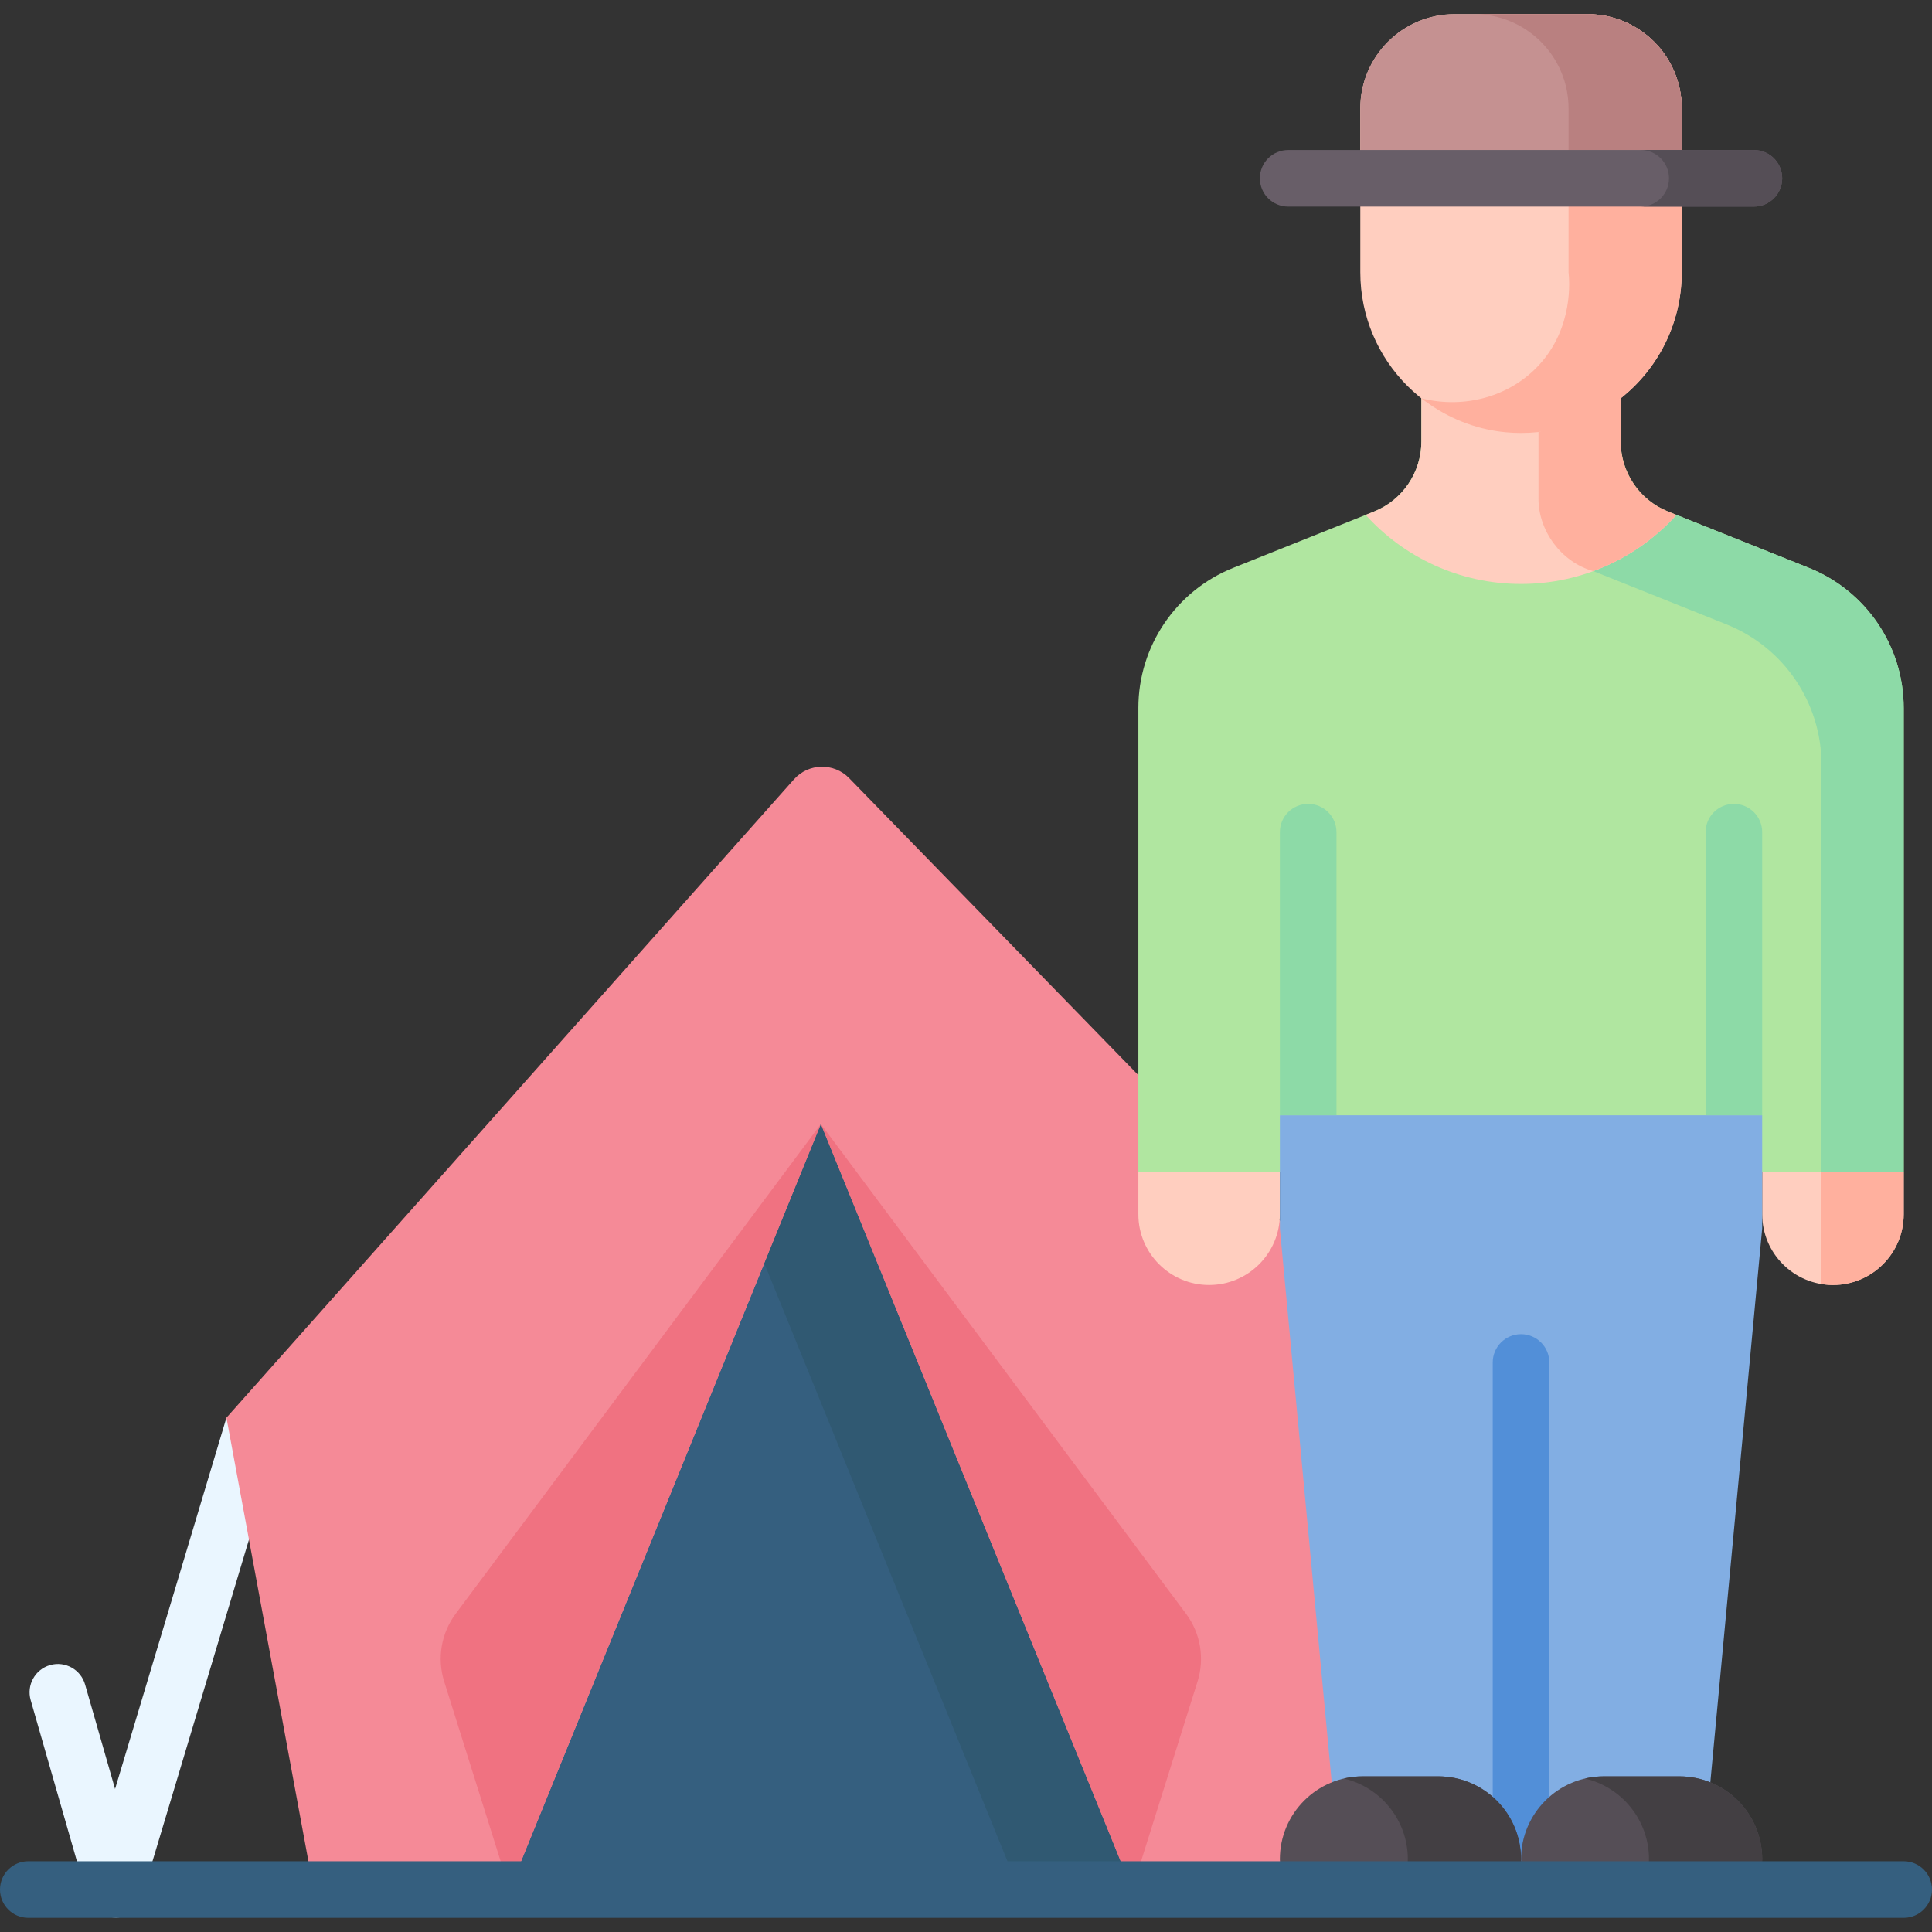 <svg id="Layer_1" enable-background="new 0 0 512 512" height="512" viewBox="0 0 512 512" width="512" xmlns="http://www.w3.org/2000/svg"><rect x="0" y="0" width="512" height="512" fill="#333333" stroke="none"/><g><g><g><g><path d="m60.01 375.705-29.516 98.396-7.949-27.692c-1.143-3.981-5.299-6.281-9.278-5.14-3.981 1.143-6.282 5.297-5.14 9.278l15 52.254c1.29 5.687 11.624 8.478 14.393.086l37.51-125.045z" fill="#eaf6ff"/><path d="m83.12 500.75-23.11-125.045 150.387-169.16c3.858-4.339 10.588-4.492 14.638-.332l165.03 169.492-23.111 125.045z" fill="#f58a97"/><path d="m135.037 500.75 82.5-202.869 82.5 202.869z" fill="#355f7f"/><path d="m217.537 297.88s-10.537 25.912-15 36.886l67.5 165.984h30z" fill="#305972"/><g fill="#f07281"><path d="m217.537 297.881 96.779 129.783c3.839 5.148 4.972 11.826 3.047 17.952l-17.326 55.135z"/><path d="m217.537 297.881-96.779 129.783c-3.839 5.148-4.972 11.826-3.047 17.952l17.326 55.135z"/></g></g></g></g><g><g><path d="m301.679 310.539v-122.919c0-16.356 9.958-31.065 25.144-37.139l37.283-14.913c7.593-3.037 12.572-10.391 12.572-18.57v-16.459h52.822v16.459c0 8.178 4.979 15.532 12.572 18.57l37.283 14.913c15.186 6.075 25.144 20.783 25.144 37.139v122.919z" fill="#b0e6a0"/><g><path d="m504.5 310.539v-122.918c0-16.356-9.958-31.065-25.144-37.139l-35.082-14.033-22.05 14.894 35.347 14.139c15.186 6.074 25.144 20.783 25.144 37.139v107.918z" fill="#8ddaa7"/></g><path d="m504.5 321.789v-11.25h-37.5v11.25c0 10.355 8.395 18.75 18.75 18.75 10.355 0 18.75-8.395 18.75-18.75z" fill="#ffcebf"/><path d="m339.179 321.789v-11.25h-37.5v11.25c0 10.355 8.395 18.75 18.75 18.75 10.355 0 18.75-8.395 18.75-18.75z" fill="#ffcebf"/><path d="m482.716 310.539v29.733c.99.161 1.999.267 3.034.267 10.355 0 18.75-8.395 18.75-18.75v-11.25z" fill="#ffb09e"/><path d="m452 485.75h-97.821l-15-160.211v-30h127.821v30z" fill="#82aee3"/><path d="m339.179 220.539h127.821v75h-127.821z" fill="#b0e6a0"/><g><path d="m403.089 493.25c-4.142 0-7.5-3.357-7.5-7.5v-124.678c0-4.143 3.358-7.5 7.5-7.5s7.5 3.357 7.5 7.5v124.678c0 4.143-3.358 7.5-7.5 7.5z" fill="#528fd8"/></g><path d="m458.971 500.75h-47.852c-4.434 0-8.029-3.595-8.029-8.029 0-12.134 9.837-21.971 21.971-21.971h19.969c12.134 0 21.971 9.837 21.971 21.971-.001 4.434-3.596 8.029-8.03 8.029z" fill="#554e56"/><path d="m445.029 470.75h-19.969c-1.726 0-3.404.206-5.015.582 9.716 2.27 16.955 10.981 16.955 21.389 0 4.435-3.595 8.029-8.029 8.029h30c4.434 0 8.029-3.595 8.029-8.029 0-12.135-9.837-21.971-21.971-21.971z" fill="#433f43"/><path d="m395.06 500.75h-47.852c-4.434 0-8.029-3.595-8.029-8.029 0-12.134 9.837-21.971 21.971-21.971h19.969c12.134 0 21.971 9.837 21.971 21.971-.001 4.434-3.596 8.029-8.03 8.029z" fill="#554e56"/><path d="m403.089 154.75c16.34 0 31.028-7.064 41.185-18.301l-12.202-.881c-7.593-3.037-12.572-10.391-12.572-18.569v-16.459h-42.822v16.459c0 8.178-4.979 15.532-12.572 18.569l-2.202.881c10.157 11.237 24.845 18.301 41.185 18.301z" fill="#ffcebf"/><path d="m422.224 151.342c8.525-3.134 16.075-8.283 22.05-14.894-1.581-.633-3.488-1.371-4.922-2.215-6.04-3.554-9.852-10.079-9.852-17.235v-16.459h-21.784v31.459c-.095 8.545 5.991 16.99 14.508 19.344z" fill="#ffb09e"/><path d="m403.089 114.744c-23.524 0-42.593-19.07-42.593-42.593v-43.401c0-13.807 11.193-25 25-25h35.186c13.807 0 25 11.193 25 25v43.401c0 13.546-6.323 25.615-16.18 33.416-2.835 2.244-5.962-10.866-9.314-9.394-3.896 1.71-8.097 17.853-12.499 18.326-1.511.162-3.045.245-4.6.245z" fill="#ffcebf"/><path d="m420.682 3.75h-30c13.807 0 25 11.193 25 25v43.401c.217 2.014 1.36 14.53-7.751 24.5-7.681 8.405-19.722 11.795-31.253 8.908 3.512 2.73 9.466 6.549 17.64 8.278 3.255.688 6.228.911 8.77.908 23.523 0 42.593-19.07 42.593-42.593v-43.402c.001-13.807-11.192-25-24.999-25z" fill="#ffb09e"/><path d="m360.496 47.25v-18.5c0-13.807 11.193-25 25-25h35.186c13.807 0 25 11.193 25 25v18.5z" fill="#c59191"/><path d="m420.682 3.75h-30c13.807 0 25 11.193 25 25v18.5h30v-18.5c0-13.807-11.193-25-25-25z" fill="#b98080"/><g><path d="m464.8 54.75h-123.42c-4.142 0-7.5-3.357-7.5-7.5s3.358-7.5 7.5-7.5h123.42c4.142 0 7.5 3.357 7.5 7.5s-3.358 7.5-7.5 7.5z" fill="#685e68"/></g><path d="m464.8 39.75h-30c4.142 0 7.5 3.357 7.5 7.5s-3.358 7.5-7.5 7.5h30c4.142 0 7.5-3.357 7.5-7.5s-3.358-7.5-7.5-7.5z" fill="#554e56"/><g><path d="m339.179 295.539v-75c0-4.143 3.358-7.5 7.5-7.5s7.5 3.357 7.5 7.5v75z" fill="#8ddaa7"/></g><g><path d="m452 295.539v-75c0-4.143 3.358-7.5 7.5-7.5s7.5 3.357 7.5 7.5v75z" fill="#8ddaa7"/></g><path d="m381.118 470.75h-19.969c-1.726 0-3.404.206-5.015.582 9.716 2.27 16.955 10.981 16.955 21.389 0 4.435-3.595 8.029-8.029 8.029h30c4.434 0 8.029-3.595 8.029-8.029 0-12.135-9.836-21.971-21.971-21.971z" fill="#433f43"/></g></g><path d="m504.5 508.25h-497c-4.143 0-7.5-3.357-7.5-7.5s3.357-7.5 7.5-7.5h497c4.143 0 7.5 3.357 7.5 7.5s-3.357 7.5-7.5 7.5z" fill="#355f7f"/></g></svg>